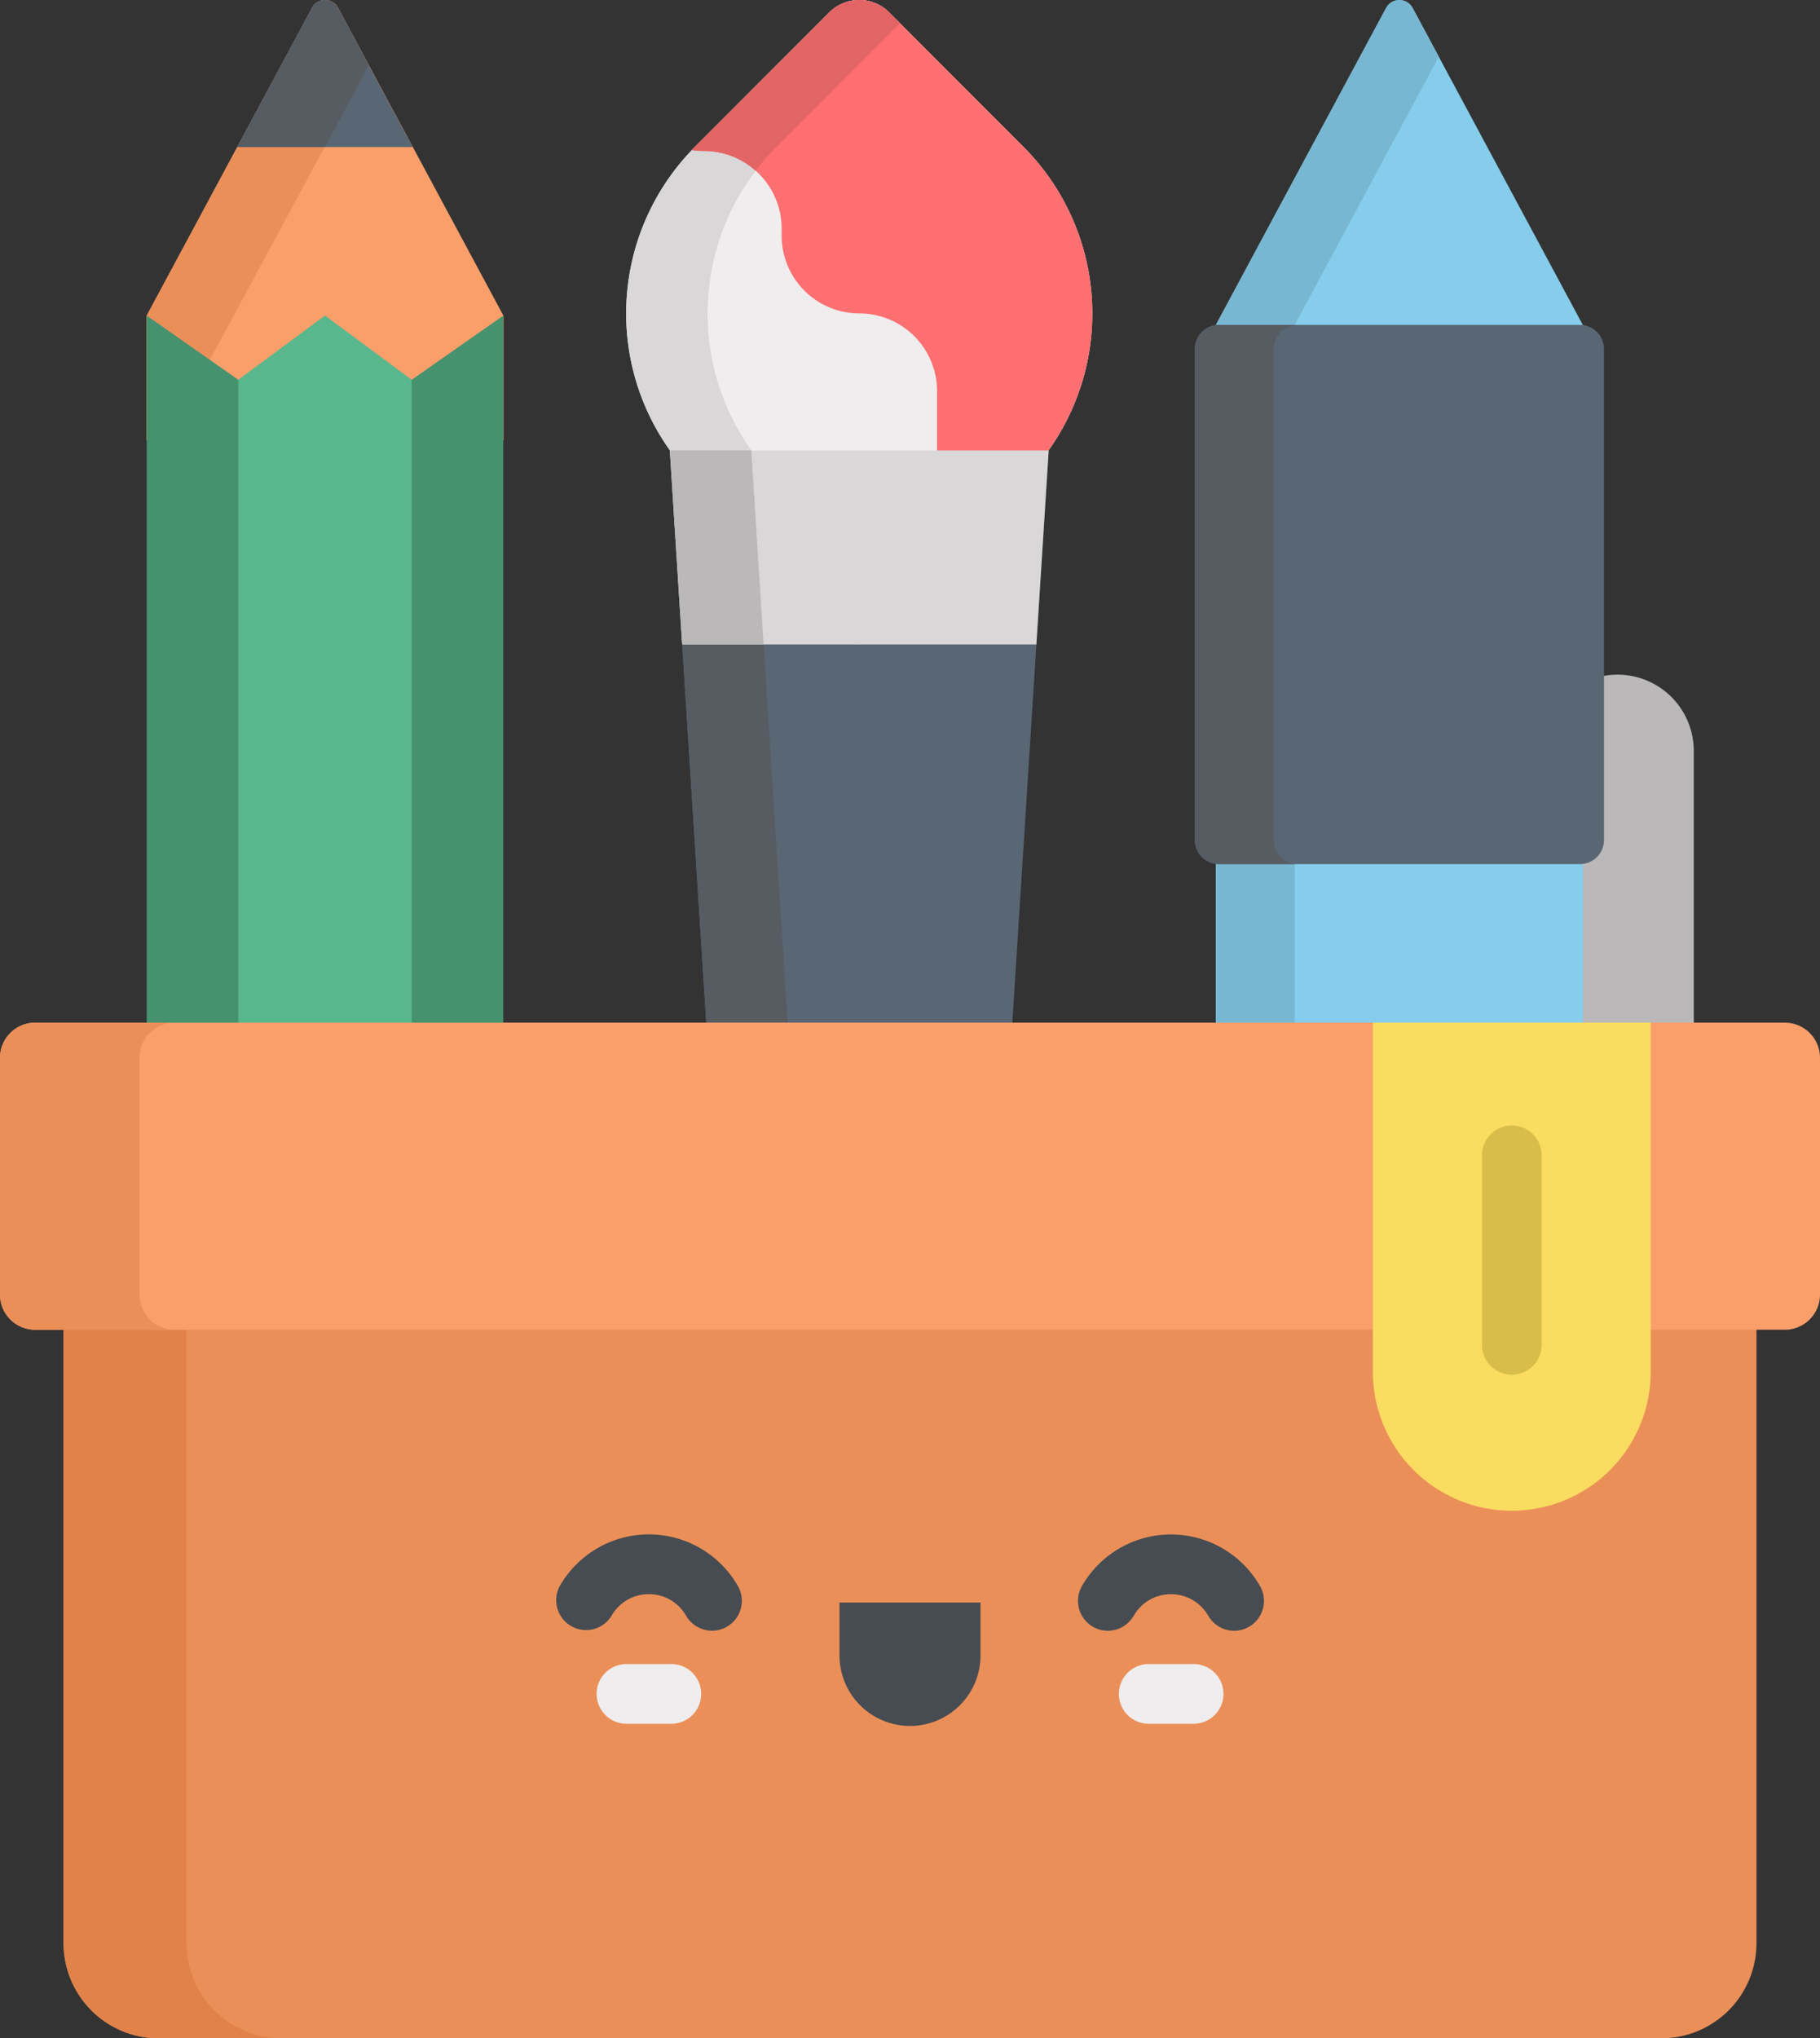 <svg xmlns="http://www.w3.org/2000/svg" width="77" height="86.192" viewBox="0 0 77 86.192">
  <rect x="0" y="0" width="77" height="86.192" fill="#333333" stroke="none"/>
  <g id="pencil-case" transform="translate(0 0.001)">
    <path id="Path_27" data-name="Path 27" d="M184.37,113.156H168.34l3.154,49.571a4.87,4.87,0,0,0,9.721,0Zm0,0" transform="translate(-140.001 -94.108)" fill="#596674"/>
    <path id="Path_28" data-name="Path 28" d="M178.077,166.974a4.87,4.87,0,0,1-6.583-4.246l-3.154-49.571h3.444l3.154,49.571a4.871,4.871,0,0,0,3.139,4.246Zm0,0" transform="translate(-140.001 -94.108)" fill="#565c62"/>
    <path id="Path_29" data-name="Path 29" d="M165.967.525,160.294,6.2a9.978,9.978,0,0,0,0,14.111l6.939,6.939,6.938-6.939a9.977,9.977,0,0,0,0-14.111L168.5.525a1.79,1.79,0,0,0-2.532,0Zm0,0" transform="translate(-130.88 -0.001)" fill="#efedee"/>
    <path id="Path_30" data-name="Path 30" d="M163.739,6.2a9.977,9.977,0,0,0,0,14.111l5.216,5.216-1.722,1.722-6.939-6.938a9.979,9.979,0,0,1,0-14.111L165.966.523a1.791,1.791,0,0,1,2.532,0l.456.456Zm0,0" transform="translate(-130.879)" fill="#d9d7d8"/>
    <path id="Path_31" data-name="Path 31" d="M185.168,23.058a3.273,3.273,0,0,1-.9-2.261V16.542a3.287,3.287,0,0,0-3.287-3.287,3.287,3.287,0,0,1-3.287-3.287v-.3A3.287,3.287,0,0,0,174.4,6.386a3.285,3.285,0,0,1-.505-.039c.047-.049.092-.1.141-.147L179.712.527a1.79,1.79,0,0,1,2.532,0L187.916,6.2a9.977,9.977,0,0,1,0,14.111Zm0,0" transform="translate(-144.624 -0.003)" fill="#fd6f71"/>
    <path id="Path_32" data-name="Path 32" d="M177.483,6.2a9.977,9.977,0,0,0-.89,1.022,3.276,3.276,0,0,0-2.19-.836,3.369,3.369,0,0,1-.505-.039c.047-.049.092-.1.141-.147L179.711.527a1.79,1.79,0,0,1,2.532,0l.456.456Zm0,0" transform="translate(-144.624 -0.003)" fill="#e36465"/>
    <path id="Path_33" data-name="Path 33" d="M168.34,113.156h16.029l-.521,8.2H168.861Zm0,0" transform="translate(-140.001 -94.108)" fill="#d9d7d8"/>
    <path id="Path_34" data-name="Path 34" d="M168.862,121.354l-.521-8.2h3.444l.522,8.2Zm0,0" transform="translate(-140.001 -94.108)" fill="#bab8b9"/>
    <path id="Path_35" data-name="Path 35" d="M390.585,169.465a3.225,3.225,0,0,0-3.225,3.225v23.554a3.225,3.225,0,0,0,6.45,0V172.69A3.225,3.225,0,0,0,390.585,169.465Zm0,0" transform="translate(-322.15 -140.937)" fill="#bab8b9"/>
    <path id="Path_36" data-name="Path 36" d="M305.574,19.169v-5.43l7.2-13.4a.638.638,0,0,1,1.124,0l7.2,13.4v5.43Zm0,0" transform="translate(-254.133 -0.001)" fill="#85cdea"/>
    <path id="Path_37" data-name="Path 37" d="M308.911,13.739v5.43h-3.336v-5.43l7.2-13.4a.638.638,0,0,1,1.125,0l1.105,2.058Zm0,0" transform="translate(-254.133 -0.001)" fill="#78b7d2"/>
    <path id="Path_38" data-name="Path 38" d="M305.574,81.613H321.1v45.392H305.574Zm0,0" transform="translate(-254.133 -67.875)" fill="#85cdea"/>
    <path id="Path_39" data-name="Path 39" d="M305.574,81.613h3.336v45.392h-3.336Zm0,0" transform="translate(-254.133 -67.875)" fill="#78b7d2"/>
    <path id="Path_40" data-name="Path 40" d="M316.567,81.613H301.3a1.02,1.02,0,0,0-1.02,1.019v20.762a1.019,1.019,0,0,0,1.02,1.019h15.27a1.019,1.019,0,0,0,1.019-1.019V82.633A1.019,1.019,0,0,0,316.567,81.613Zm0,0" transform="translate(-249.728 -67.875)" fill="#596674"/>
    <path id="Path_41" data-name="Path 41" d="M303.614,82.633v20.762a1.019,1.019,0,0,0,1.019,1.019H301.3a1.02,1.02,0,0,1-1.02-1.019V82.633a1.019,1.019,0,0,1,1.02-1.019h3.336A1.019,1.019,0,0,0,303.614,82.633Zm0,0" transform="translate(-249.728 -67.875)" fill="#565c62"/>
    <path id="Path_42" data-name="Path 42" d="M36.867,18.624V13.348l7-13.021a.62.62,0,0,1,1.093,0l7,13.021v5.276Zm0,0" transform="translate(-30.661 -0.001)" fill="#fa9f6a"/>
    <path id="Path_43" data-name="Path 43" d="M37.7,18.624h-.834V13.348l7-13.021a.62.62,0,0,1,1.093,0l1.305,2.43Zm0,0" transform="translate(-30.661 -0.001)" fill="#eb8f59"/>
    <path id="Path_44" data-name="Path 44" d="M59.625,6.218,62.79.327a.62.62,0,0,1,1.093,0l3.165,5.891Zm0,0" transform="translate(-49.588 -0.001)" fill="#596674"/>
    <path id="Path_45" data-name="Path 45" d="M63.334,6.218H59.625L62.79.327a.62.62,0,0,1,1.093,0l1.308,2.435Zm0,0" transform="translate(-49.588 -0.001)" fill="#565c62"/>
    <path id="Path_46" data-name="Path 46" d="M51.952,79.289,48.078,82H40.741l-3.874-2.715v44.1H51.952Zm0,0" transform="translate(-30.661 -65.942)" fill="#46926f"/>
    <path id="Path_47" data-name="Path 47" d="M59.883,123.39h7.336V82l-3.668-2.715L59.883,82Zm0,0" transform="translate(-49.802 -65.942)" fill="#58b78c"/>
    <path id="Path_48" data-name="Path 48" d="M83.567,331.9H19.995a4.026,4.026,0,0,1-4.026-4.026v-32.43H87.593v32.43a4.026,4.026,0,0,1-4.026,4.026Zm0,0" transform="translate(-13.281 -245.709)" fill="#eb8f59"/>
    <path id="Path_49" data-name="Path 49" d="M21.172,327.875v-32.43h-5.2v32.43a4.026,4.026,0,0,0,4.026,4.026h5.2A4.026,4.026,0,0,1,21.172,327.875Zm0,0" transform="translate(-13.28 -245.709)" fill="#e0824a"/>
    <path id="Path_50" data-name="Path 50" d="M75.513,269.861H1.488A1.487,1.487,0,0,1,0,268.375V258.363a1.488,1.488,0,0,1,1.487-1.487H75.513A1.487,1.487,0,0,1,77,258.363v10.012A1.487,1.487,0,0,1,75.513,269.861Zm0,0" transform="translate(0 -213.633)" fill="#fa9f6a"/>
    <path id="Path_51" data-name="Path 51" d="M5.9,268.375V258.363a1.487,1.487,0,0,1,1.487-1.487h-5.9A1.488,1.488,0,0,0,0,258.363v10.012a1.487,1.487,0,0,0,1.487,1.487h5.9A1.487,1.487,0,0,1,5.9,268.375Zm0,0" transform="translate(0 -213.633)" fill="#eb8f59"/>
    <path id="Path_52" data-name="Path 52" d="M350.908,277.514a5.878,5.878,0,0,1-5.878-5.878V256.875h11.755v14.762A5.877,5.877,0,0,1,350.908,277.514Zm0,0" transform="translate(-286.947 -213.632)" fill="#fadc60"/>
    <g id="Group_20" data-name="Group 20" transform="translate(23.521 64.884)">
      <path id="Path_53" data-name="Path 53" d="M146.327,389.5a1.262,1.262,0,0,1-1.1-.633,1.818,1.818,0,0,0-3.154,0,1.263,1.263,0,0,1-2.189-1.259,4.343,4.343,0,0,1,7.532,0,1.263,1.263,0,0,1-1.094,1.893Zm0,0" transform="translate(-139.72 -385.43)" fill="#464c51"/>
      <path id="Path_54" data-name="Path 54" d="M277.55,389.505a1.262,1.262,0,0,1-1.1-.633,1.818,1.818,0,0,0-3.154,0,1.262,1.262,0,0,1-2.189-1.258,4.343,4.343,0,0,1,7.532,0,1.263,1.263,0,0,1-1.094,1.892Zm0,0" transform="translate(-248.853 -385.433)" fill="#464c51"/>
      <path id="Path_55" data-name="Path 55" d="M213.963,407.75a2.983,2.983,0,0,1-2.983-2.983v-2.236h5.966v2.236a2.983,2.983,0,0,1-2.983,2.983Zm0,0" transform="translate(-198.984 -399.652)" fill="#464c51"/>
    </g>
    <path id="Path_56" data-name="Path 56" d="M284.2,420.513h-1.969a1.263,1.263,0,0,1,0-2.525H284.2a1.263,1.263,0,0,1,0,2.525Zm0,0" transform="translate(-233.666 -347.623)" fill="#efedee"/>
    <path id="Path_57" data-name="Path 57" d="M152.971,420.513H151a1.263,1.263,0,0,1,0-2.525h1.969a1.263,1.263,0,0,1,0,2.525Zm0,0" transform="translate(-124.531 -347.623)" fill="#efedee"/>
    <path id="Path_58" data-name="Path 58" d="M373.708,293.07a1.262,1.262,0,0,1-1.263-1.263v-8.048a1.263,1.263,0,0,1,2.525,0v8.048A1.262,1.262,0,0,1,373.708,293.07Zm0,0" transform="translate(-309.746 -234.941)" fill="#d9bd4a"/>
  </g>
</svg>
